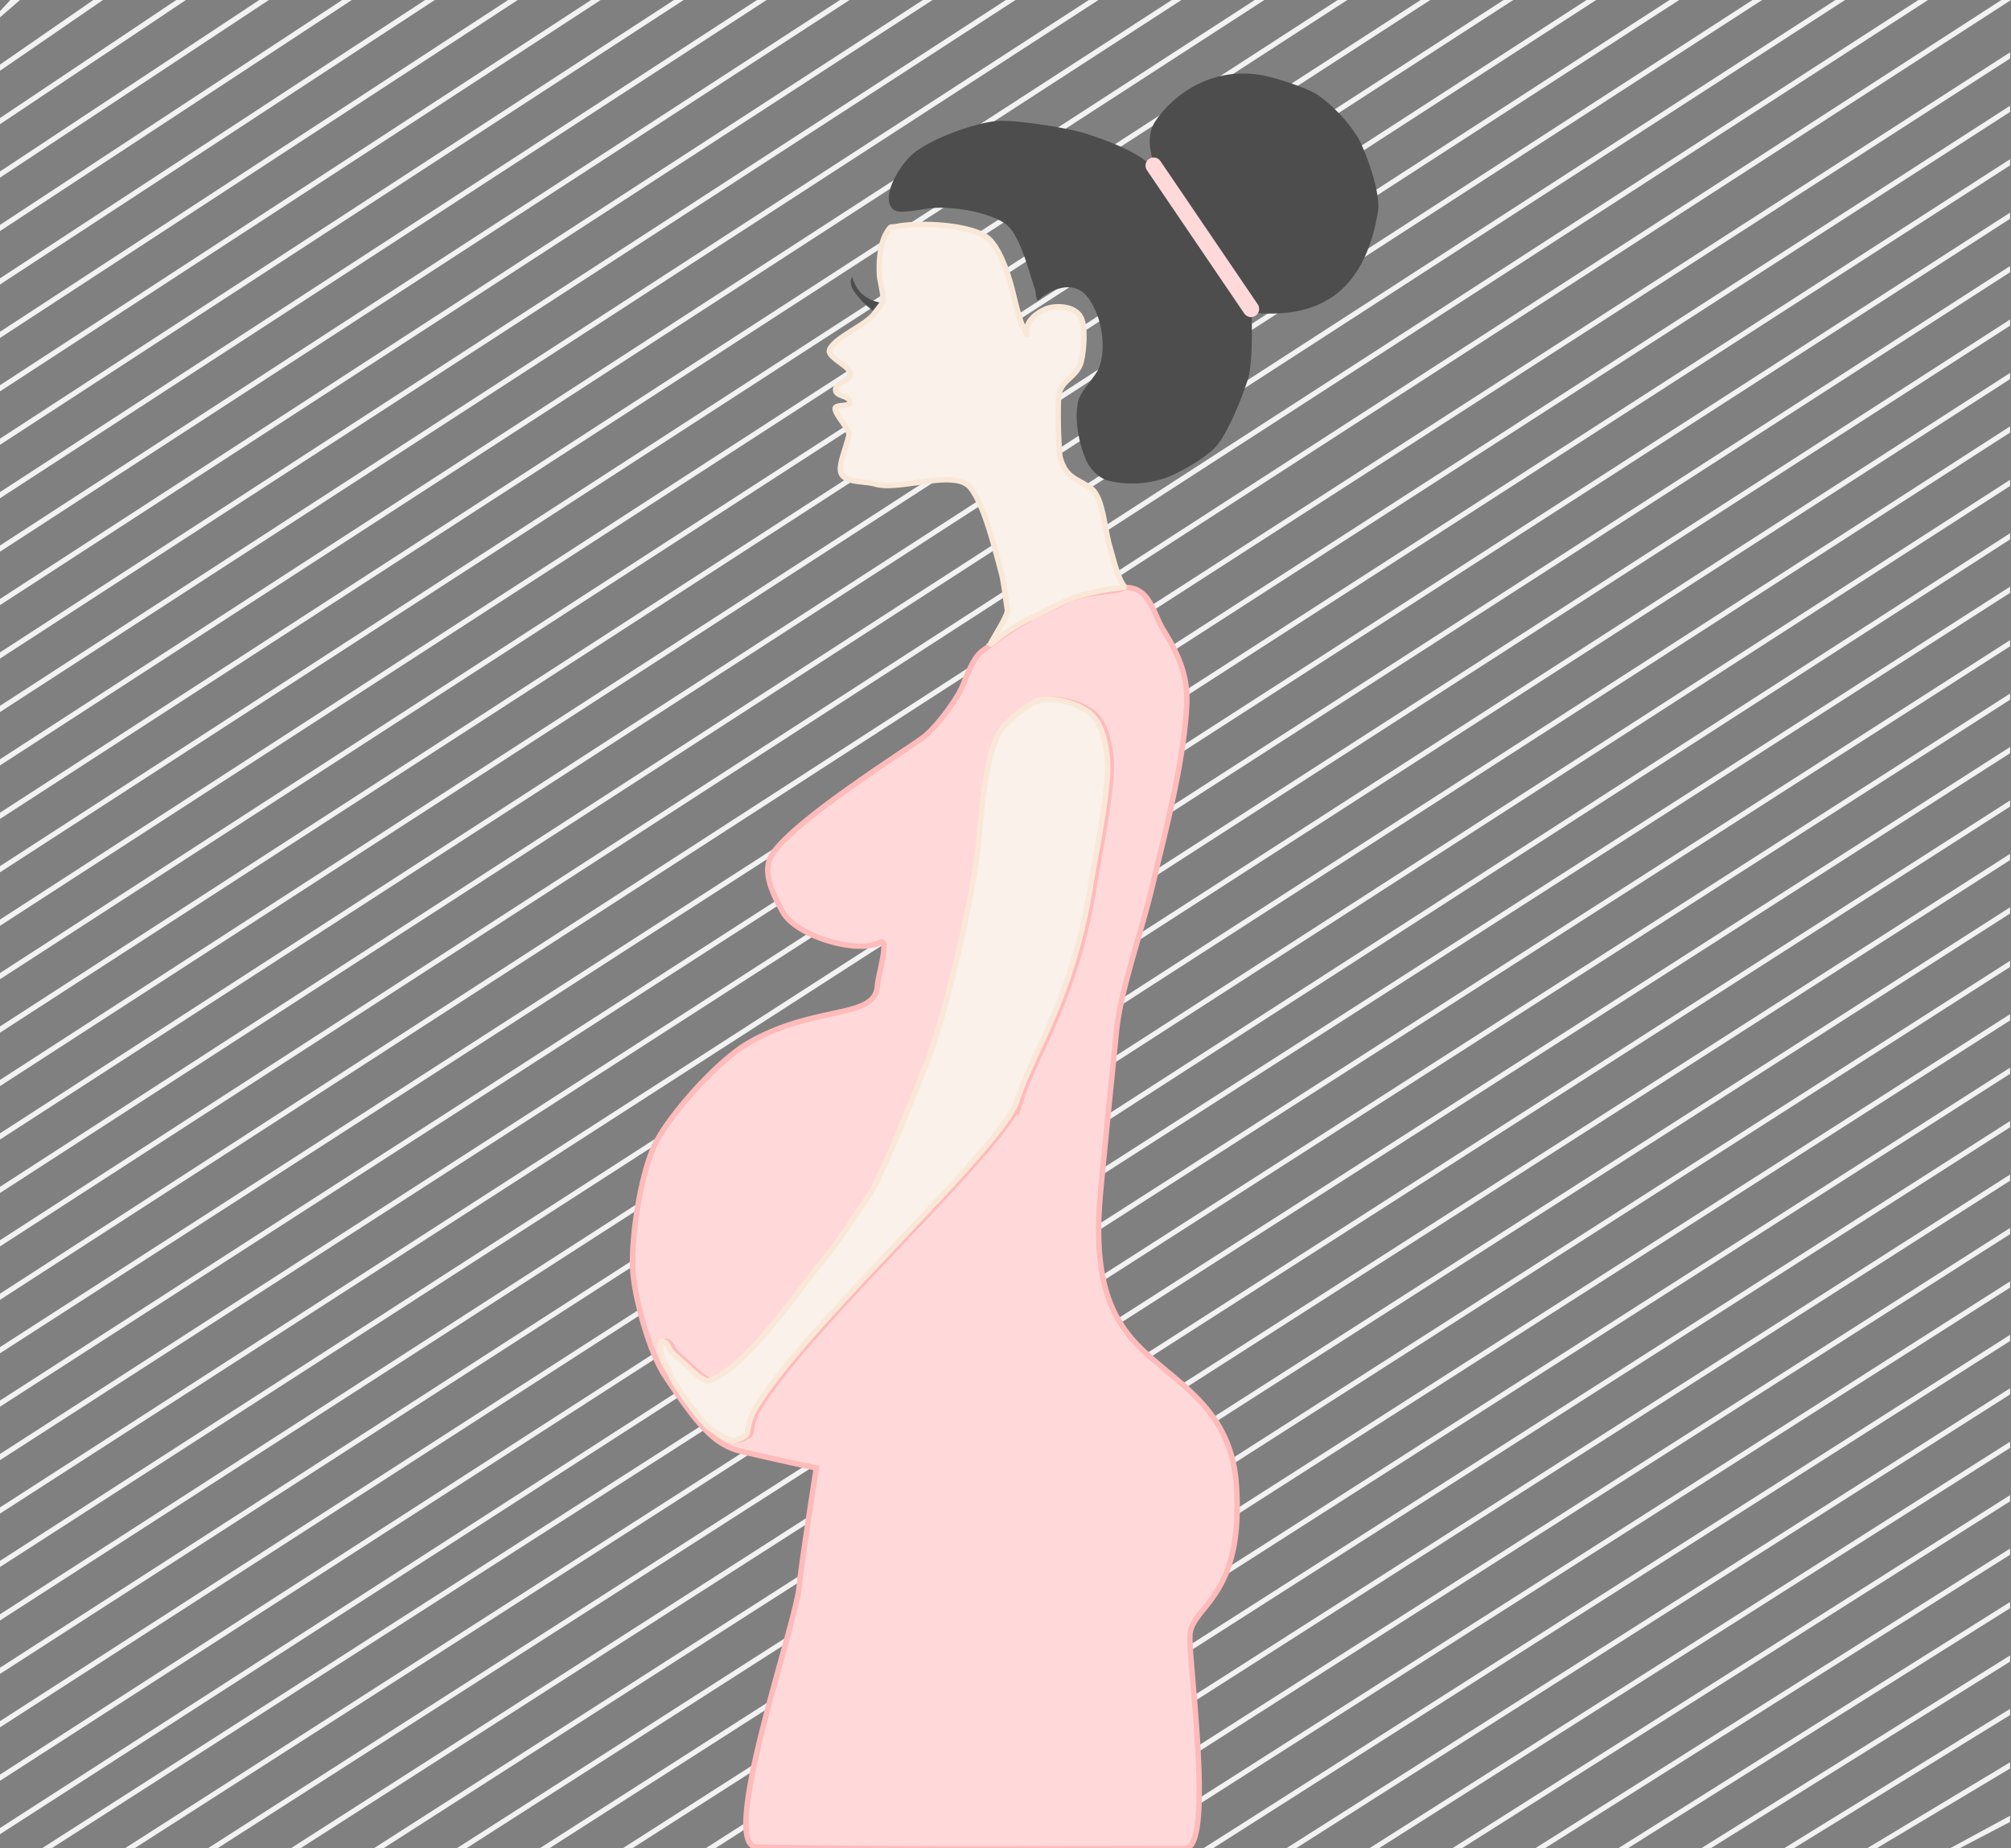 <svg xmlns="http://www.w3.org/2000/svg" viewBox="0 0 370 340"><rect x="0" y="0" width="370" height="340" fill="#808080" stroke="none"/><defs><style>.cls-1{isolation:isolate;}.cls-2{fill:#f2f2f2;}.cls-3{mix-blend-mode:darken;}.cls-4{fill:#ffd9d9;stroke:#ffbaba;}.cls-4,.cls-6{stroke-miterlimit:10;}.cls-5{fill:#4d4d4d;}.cls-6{fill:#f9f1ea;stroke:#f9e8d8;}.cls-7{fill:none;stroke:#ffd9d9;stroke-linecap:round;stroke-linejoin:round;stroke-width:3px;}</style></defs><title>Image_Beremen</title><g class="cls-1"><g id="_1" data-name="1"><polygon class="cls-2" points="1.91 0 0 2.05 0 3.19 3.68 0 1.91 0"/><polygon class="cls-2" points="17.17 0 0 11.88 0 13.02 18.94 0 17.17 0"/><polygon class="cls-2" points="32.43 0 0 21.71 0 22.85 34.21 0 32.43 0"/><polygon class="cls-2" points="47.7 0 0 31.54 0 32.68 49.47 0 47.7 0"/><polygon class="cls-2" points="62.96 0 0 41.37 0 42.51 64.73 0 62.96 0"/><polygon class="cls-2" points="78.22 0 0 51.2 0 52.34 80 0 78.22 0"/><polygon class="cls-2" points="93.49 0 0 61.03 0 62.17 95.26 0 93.49 0"/><polygon class="cls-2" points="108.75 0 0 70.86 0 72 110.52 0 108.75 0"/><polygon class="cls-2" points="124.01 0 0 80.69 0 81.83 125.79 0 124.01 0"/><polygon class="cls-2" points="139.28 0 0 90.52 0 91.66 141.05 0 139.28 0"/><polygon class="cls-2" points="154.54 0 0 100.35 0 101.49 156.31 0 154.54 0"/><polygon class="cls-2" points="169.8 0 0 110.18 0 111.32 171.58 0 169.8 0"/><polygon class="cls-2" points="185.07 0 0 120.01 0 121.15 186.84 0 185.07 0"/><polygon class="cls-2" points="200.33 0 0 129.84 0 130.99 202.1 0 200.33 0"/><polygon class="cls-2" points="215.59 0 0 139.67 0 140.81 217.37 0 215.59 0"/><polygon class="cls-2" points="230.86 0 0 149.5 0 150.65 232.63 0 230.86 0"/><polygon class="cls-2" points="246.12 0 0 159.33 0 160.47 247.89 0 246.12 0"/><polygon class="cls-2" points="261.38 0 0 169.16 0 170.31 263.16 0 261.38 0"/><polygon class="cls-2" points="276.65 0 0 179 0 180.14 278.42 0 276.65 0"/><polygon class="cls-2" points="291.91 0 0 188.82 0 189.97 293.68 0 291.91 0"/><polygon class="cls-2" points="307.17 0 0 198.66 0 199.8 308.95 0 307.17 0"/><polygon class="cls-2" points="322.44 0 0 208.49 0 209.63 324.21 0 322.44 0"/><polygon class="cls-2" points="337.7 0 0 218.32 0 219.46 339.47 0 337.7 0"/><polygon class="cls-2" points="352.96 0 0 228.15 0 229.29 354.74 0 352.96 0"/><polygon class="cls-2" points="368.23 0 0 237.98 0 239.12 370 0 368.23 0"/><polygon class="cls-2" points="369.83 9.62 0 247.81 0 248.95 369.83 10.76 369.83 9.62"/><polygon class="cls-2" points="369.83 19.45 0 257.64 0 258.78 369.83 20.59 369.83 19.45"/><polygon class="cls-2" points="369.83 29.28 0 267.47 0 268.61 369.83 30.42 369.83 29.28"/><polygon class="cls-2" points="369.83 39.11 0 277.3 0 278.44 369.83 40.25 369.83 39.11"/><polygon class="cls-2" points="369.83 48.94 0 287.13 0 288.27 369.83 50.08 369.83 48.94"/><polygon class="cls-2" points="369.83 58.77 0 296.96 0 298.1 369.83 59.91 369.83 58.77"/><polygon class="cls-2" points="369.83 68.6 0 306.79 0 307.93 369.83 69.74 369.83 68.6"/><polygon class="cls-2" points="369.83 78.43 0 316.62 0 317.76 369.83 79.57 369.83 78.43"/><polygon class="cls-2" points="369.83 88.26 0 326.45 0 327.59 369.83 89.4 369.83 88.26"/><polygon class="cls-2" points="369.83 98.09 0 336.28 0 337.42 369.83 99.23 369.83 98.09"/><polygon class="cls-2" points="369.83 107.92 7.73 340 9.51 340 369.83 109.06 369.83 107.92"/><polygon class="cls-2" points="369.83 117.75 23 340 24.77 340 369.83 118.89 369.83 117.75"/><polygon class="cls-2" points="369.83 127.58 38.26 340 40.03 340 369.83 128.72 369.83 127.58"/><polygon class="cls-2" points="369.83 137.41 53.52 340 55.3 340 369.83 138.56 369.83 137.41"/><polygon class="cls-2" points="369.83 147.24 68.79 340 70.56 340 369.83 148.38 369.83 147.24"/><polygon class="cls-2" points="369.83 157.07 84.05 340 85.82 340 369.83 158.22 369.83 157.07"/><polygon class="cls-2" points="369.83 166.9 99.31 340 101.09 340 369.83 168.05 369.83 166.9"/><polygon class="cls-2" points="369.83 176.74 114.58 340 116.35 340 369.83 177.88 369.83 176.74"/><polygon class="cls-2" points="369.83 186.56 129.84 340 131.61 340 369.83 187.71 369.83 186.56"/><polygon class="cls-2" points="369.83 196.4 145.1 340 146.88 340 369.83 197.54 369.83 196.4"/><polygon class="cls-2" points="369.83 206.22 160.37 340 162.14 340 369.83 207.37 369.83 206.22"/><polygon class="cls-2" points="369.83 216.06 175.63 340 177.4 340 369.83 217.2 369.83 216.06"/><polygon class="cls-2" points="369.83 225.89 190.89 340 192.67 340 369.83 227.03 369.83 225.89"/><polygon class="cls-2" points="369.83 235.72 206.16 340 207.93 340 369.83 236.86 369.83 235.72"/><polygon class="cls-2" points="369.83 245.55 221.42 340 223.19 340 369.83 246.69 369.83 245.55"/><polygon class="cls-2" points="369.83 255.38 236.68 340 238.46 340 369.83 256.52 369.83 255.38"/><polygon class="cls-2" points="369.83 265.21 251.95 340 253.72 340 369.83 266.35 369.83 265.21"/><polygon class="cls-2" points="369.83 275.04 267.21 340 268.98 340 369.83 276.18 369.83 275.04"/><polygon class="cls-2" points="369.83 284.87 282.47 340 284.25 340 369.83 286.01 369.83 284.87"/><polygon class="cls-2" points="369.83 294.7 297.74 340 299.51 340 369.83 295.84 369.83 294.7"/><polygon class="cls-2" points="369.83 304.53 313 340 314.77 340 369.83 305.67 369.83 304.53"/><polygon class="cls-2" points="369.83 314.36 328.26 340 330.04 340 369.83 315.5 369.83 314.36"/><polygon class="cls-2" points="369.83 324.19 343.53 340 345.3 340 369.83 325.33 369.83 324.19"/><polygon class="cls-2" points="369.83 335.16 369.83 334.02 358.79 340 360.56 340 369.83 335.16"/><g class="cls-3"><path class="cls-4" d="M227.46,273c-1-13.77-10.67-18.27-17.46-24.86-5.74-5.57-8.9-13.05-7.56-28.25,0.35-4.11,2.59-26.32,3-30.4,0.82-7.74,4.69-18.24,6.82-27.51,1.38-6,5.66-21.6,6.1-32.65,0.18-5-1.52-8.9-4.18-13.22-2-3.18-2.47-7.56-6.47-8a4.85,4.85,0,0,0-1,0c-0.42.79-5.39,0.5-9.68,2.09-1.51.75-4,1.87-5.89,2.78-0.53.27-1.05,0.55-1.56,0.83a63.39,63.39,0,0,0-7.28,4.76c-1.85,1.59-2.61,1-5.06,7.29-1,2.64-5.08,8.11-7.44,9.83-3.57,2.64-25.7,16.5-28.14,22.27-1.27,3,.75,6.9,2.35,9.79,2.56,4.55,13.78,7.77,17.88,5.63,1.86-1-.33,5.95-0.46,8-0.43,6.21-11.55,3.39-23.84,10.55-5.51,3.21-14.24,12.9-17,18.43-2.68,5.32-4.52,17.36-4.17,23.24,0.31,5.1,3.07,15.28,6,19.6,6.08,9.17,9.08,12.64,14,13.79,9.57,2.24,13.77,3.05,13.77,3.05s-2.87,18.43-3.13,21.65c-0.53,7-15.07,48-7.77,48.11,29.5,0.5,51.64.25,78.75,0.25,5.38,0,.72-33.94.88-39.06C219.05,295.34,229,294.21,227.46,273Zm-39.73-70.39c-2.82,8.67-41,43.09-48.65,57.47a13.05,13.05,0,0,0-.91,3.46c-0.11.63-1.52,1.2-2.12,1.36-1.35.34-2.86-1-4.86-2.24-1.18-.73-6.44-7.88-7.06-9.6s-2-2.89-1.92-5.79c0-1.13,1.3-.27,1.49.52s2,2.18,2.64,2.81c1,0.94,3.73,3.62,4.71,3.35,6.74-1.91,16.8-17.11,21.52-22.7,2.25-2.66,6-8.53,8-11.37,2.16-3,9.82-22.18,11.11-25.7,3.27-8.93,7.9-28.73,8.92-38.19,0.4-3.65,1-11,1.77-14.56,0.4-1.79,1.24-5.46,2.31-6.93,1.41-2,5.38-5.4,7.75-5.83a13.4,13.4,0,0,1,8.53,2.29c2.42,2,2.93,4.81,3.39,7.92,0.74,5.06-2.14,18.33-2.92,23.37C198.14,183.44,190.93,192.82,187.73,202.64Z"/><path class="cls-5" d="M211.54,30.21c-3.08-2.69-8-4.36-11.51-5.56-3.21-1.08-13.39-2.71-16.78-2.37-4.36.43-13.11,3.61-16,6.71-2.05,2.14-5,7-3.13,9.31,1.16,1.46,5,0,8.47-.08,4.1-.07,9.47,1,12.27,2.86s4.42,8.88,5.56,12.12c0.13,0.38.25,2.32,0.56,2.08a9.92,9.92,0,0,1,3.63-2.13c4.35-1.3,5.9,1.88,6.84,3.78,1.17,2.33,2.1,7.06.79,10.65-0.59,1.62-3.36,4.29-3.79,6-0.88,3.24,0,7.76,1.31,10.9a7.24,7.24,0,0,0,3.74,3.84A19,19,0,0,0,214.23,88c2.68-.9,7.87-3.92,9.62-6,2.21-2.63,4.75-9.07,5.76-12.27s0.67-12.21.67-12.21h0.16L212.26,30.47C212.23,30.7,212,30.66,211.54,30.21Z"/><path class="cls-5" d="M249.77,25.17a28.51,28.51,0,0,0-7.27-7.67c-2.13-1.41-8.24-3.36-10.82-3.75-10.35-1.54-17,5.29-19.13,8.59s-0.2,7.34-.29,8.12l18.19,27.06c11.69,1.12,20.55-3.2,23.09-18.68C254.07,35.61,251.4,28.05,249.77,25.17Z"/><path class="cls-5" d="M158.39,53.9a7.63,7.63,0,0,1-1.59-3,2.44,2.44,0,0,0-.28.76,3.21,3.21,0,0,0,.43,1.64,15.41,15.41,0,0,0,1.68,2.13C159.16,56,161,57.51,161,57.51l1.35-1.77a10.41,10.41,0,0,1-1.75-.45A7.87,7.87,0,0,1,158.39,53.9Z"/><path class="cls-6" d="M189.83,113.66c0.36-.2.84-0.45,1.36-0.71,1.58-.81,3.21-1.62,4.78-2.35,0.36-.16.74-0.29,1.1-0.43l0.36-.18a41,41,0,0,1,9.33-1.91,0.25,0.25,0,0,0,0-.32c-1.17-1.72-1.77-4.42-2.51-7-1-3.19-1.28-9.19-3.41-10.83-2.61-2-4.73-1.8-5.83-5.94a90.82,90.82,0,0,1-.24-11.23c0.5-2.92,3.42-3.37,4.16-6.25,0.48-1.91.93-6.85-.25-8.45-1.44-2-4.93-1.82-6.29-1.2-4.64,2.11-3.25,4.94-3.42,4.71-1.44-2.13-2.23-6.51-3-9.28-0.67-2.42-2.12-6.58-4-8.32-3.07-2.76-13.16-3.14-17.18-2.27-0.79.18-.74-0.19-1.22,0.43-1.67,2.16-1.89,5.73-1.76,8.42,0.05,1.17,1,4.43.56,5.12s-1,1.29-1.49,2c-1.49,2.12-7.48,4.51-8.25,6.69-0.51,1.44,4.27,3.18,3.84,4.64-0.31,1-2.69,1.58-2.73,2.65-0.05,1.41,2.71,1,2.62,2.43-0.05.75-2.56,0.28-2.69,1-0.18,1.11,2.74,3.89,2.51,5-0.53,2.42-1.9,5.35-1.49,6.8,0.56,2,4.28,1.56,6.37,2.17,4.5,1.3,14.65-2.88,17.48.67,2.68,3.34,4.6,11.73,5.65,15.46,0.5,1.82.86,5.2,1.16,7.05,0.18,1.08-3.79,6.94-3,6.19a40.61,40.61,0,0,1,7.28-4.76Z"/></g><path class="cls-6" d="M187.06,202.64c-2.82,8.67-41,43.09-48.65,57.47a13.05,13.05,0,0,0-.91,3.46c-0.11.63-1.52,1.2-2.12,1.36-1.35.34-2.86-1-4.86-2.24-1.18-.73-6.44-7.88-7.06-9.6s-2-2.89-1.92-5.79c0-1.13,1.3-.27,1.49.52s2,2.18,2.64,2.81c1,0.94,3.73,3.62,4.71,3.35,6.74-1.91,16.8-17.11,21.52-22.7,2.25-2.66,6-8.53,8-11.37,2.16-3,9.82-22.18,11.11-25.7,3.27-8.93,7.9-28.73,8.92-38.19,0.4-3.65,1-11,1.77-14.56,0.4-1.79,1.24-5.46,2.31-6.93,1.41-2,5.38-5.4,7.75-5.83a13.4,13.4,0,0,1,8.53,2.29c2.42,2,2.93,4.81,3.39,7.92,0.74,5.06-2.14,18.33-2.92,23.37C197.48,183.44,190.26,192.82,187.06,202.64Z"/><line class="cls-7" x1="212.26" y1="30.47" x2="230.17" y2="56.83"/></g></g></svg>